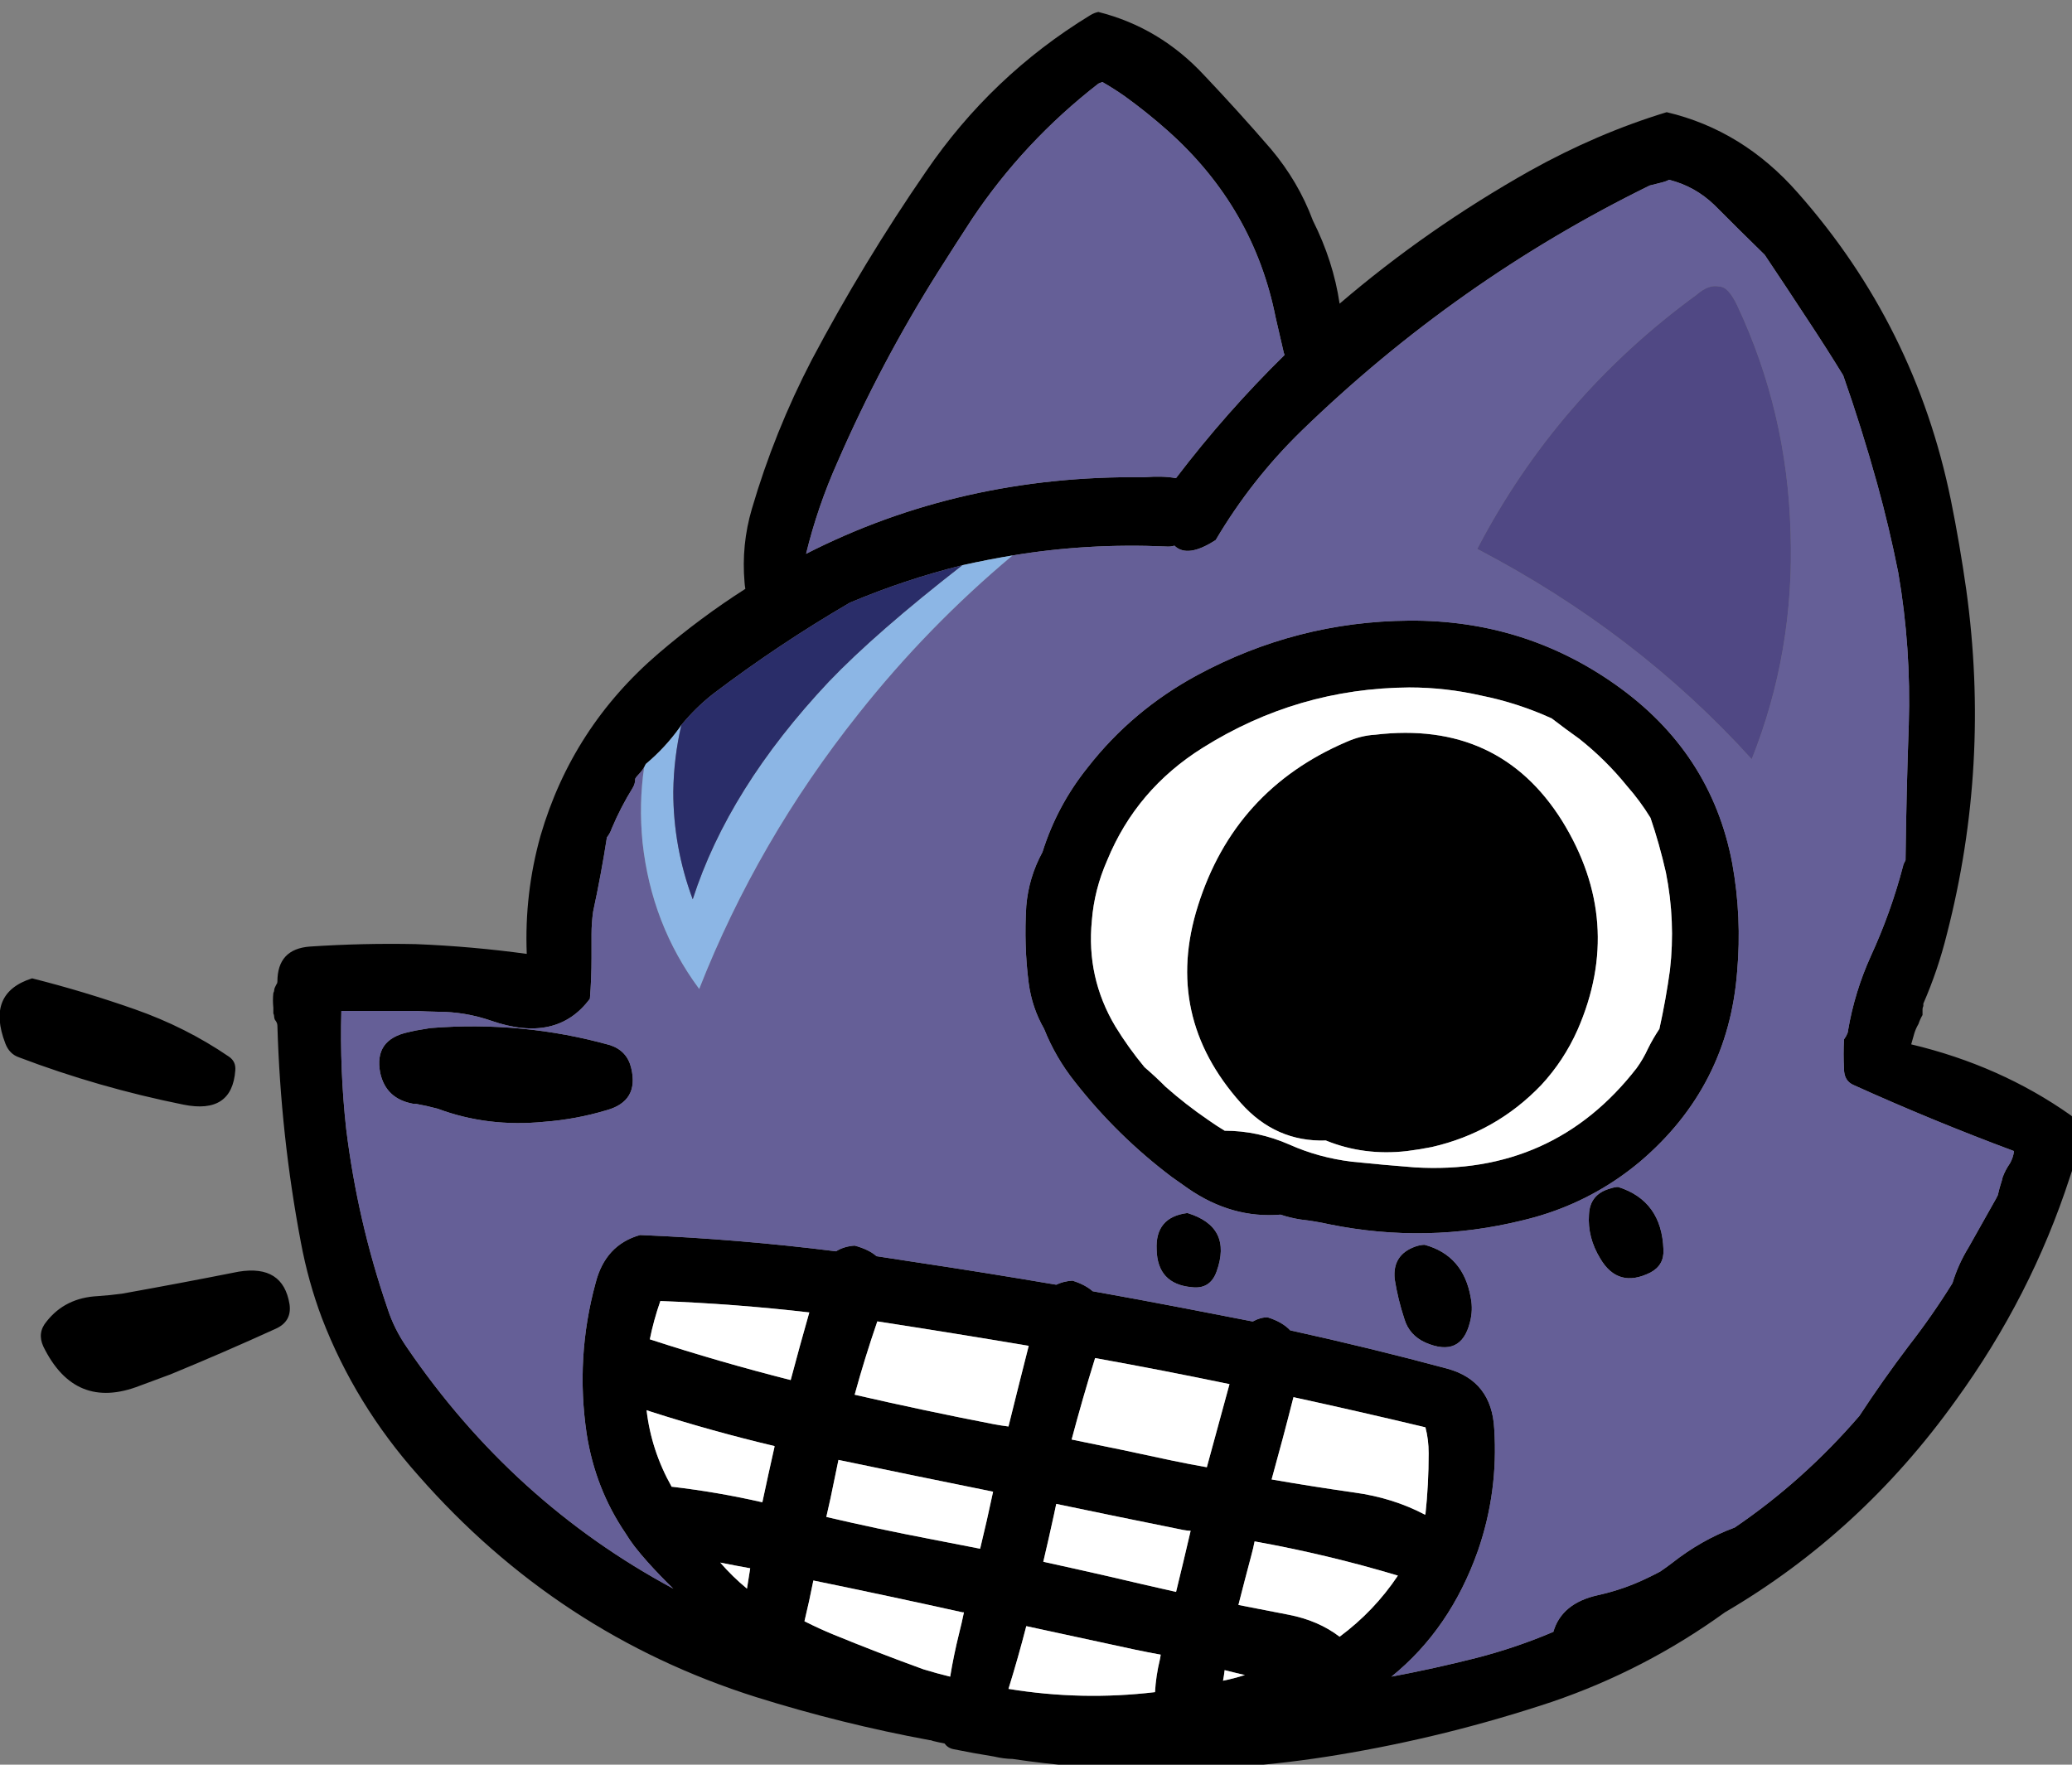 
<svg viewBox="0 0 135 115" height="115px" width="135px" y="0px" x="0px" preserveAspectRatio="none" xmlns:xlink="http://www.w3.org/1999/xlink" version="1.1" xmlns="http://www.w3.org/2000/svg">
<rect x="0" y="0" width="135" height="115" fill="#808080" stroke="none"/>
<defs></defs>

<g id="Layer_1"></g>

<g id="Layer_2">
<g transform="matrix( 1.055, 0, 0, 1.062, -21.7,43.1)" id="Layer_1">
<g>
<g>
<g>
<path d="M 28.1 38.8
Q 27.35 38.9 26.6 38.95 24.6 39.05 23.45 40.5 22.85 41.2 23.25 42.05 25.2 46 29.2 44.45 30.15 44.1 31.1 43.75 34.4 42.4 37.6 40.95 38.6 40.5 38.45 39.45 38.05 37 35.3 37.45 31.75 38.15 28.1 38.8
M 22.55 19.45
Q 19.7 20.35 20.9 23.45 21.15 24.1 21.75 24.3 26.65 26.15 31.9 27.2 34.9 27.8 35.1 25.1 35.15 24.55 34.7 24.25 32.05 22.45 28.9 21.35 25.75 20.25 22.55 19.45
M 66.6 -4.45
Q 63.842 -2.702 61.25 -0.5 55.9 4.05 53.95 10.7 52.95 14.25 53.1 17.95 49.702 17.487 46.25 17.35 42.998 17.282 39.7 17.5 37.7 17.65 37.7 19.65 37.7 19.75 37.65 19.8 37.6 19.9 37.55 20 37.5 20.1 37.5 20.2 37.5 20.25 37.45 20.35 37.4 20.8 37.45 21.25 37.45 21.45 37.45 21.6 37.5 21.7 37.5 21.8 37.5 21.9 37.55 22 37.6 22.05 37.65 22.15 37.7 22.25 37.7 22.35 37.9 29.1 39.15 35.65 39.6 38.05 40.45 40.3 42.5 45.6 46.4 49.95 55 59.7 67.25 63.55 72.55 65.2 78 66.2
L 78.05 66.2
Q 78.127 66.226 78.2 66.25
L 78.2 66.25
Q 78.577 66.341 78.9 66.4 79.106 66.681 79.45 66.75 80.711 67.004 81.95 67.2 82.567 67.343 83.1 67.35 87.029 67.932 91.05 68 97.15 68.1 103.2 67.1 109.9 66 116.4 63.85 122.157 61.901 127.1 58.35 135.502 53.465 141.35 45.35 146.01 38.971 148.4 31.65 148.672 30.88 148.9 30.1 148.95 30 149 29.95 149.05 29.85 149.1 29.75 149.05 29.45 149.05 29.2 149.15 28.35 148.45 27.85 144.1 24.8 138.6 23.5 138.7 23.15 138.8 22.8 138.9 22.5 139.05 22.25 139.15 21.95 139.3 21.7 139.3 21.6 139.3 21.5 139.3 21.45 139.3 21.35 139.3 21.25 139.35 21.15 139.35 21.05 139.35 21 140.25 18.95 140.8 16.75 143.5 6.35 142 -4.4 141.6 -7.2 141.05 -9.9 138.85 -20.6 131.6 -28.75 128.2 -32.6 123.5 -33.7 119.2 -32.4 115.05 -30.1 108.688 -26.538 103.3 -21.95 102.913 -24.554 101.65 -27.05 100.75 -29.45 99.05 -31.45 97.05 -33.75 94.95 -35.95 92.2 -38.9 88.4 -39.85 88.15 -39.8 87.9 -39.65 81.8 -35.95 77.75 -30.05 73.9 -24.5 70.7 -18.5 68.4 -14.1 67 -9.35 66.35 -7.15 66.55 -4.85 66.564 -4.64 66.6 -4.45
M 73.05 -3.6
Q 76.457 -5.029 80 -5.9 81.546 -6.243 83.1 -6.5 87.731 -7.263 92.55 -7.05 92.856 -7.024 93.1 -7.1 93.906 -6.318 95.65 -7.45 97.85 -11.15 100.95 -14.15 110.55 -23.4 122.45 -29.2 122.85 -29.3 123.25 -29.4 123.45 -29.45 123.65 -29.55 125.25 -29.15 126.45 -28 128 -26.45 129.55 -24.95 130.9 -22.95 132.25 -20.9 133.35 -19.25 134.4 -17.55 135.55 -14.3 136.5 -10.9 137.25 -8.2 137.8 -5.45 138.6 -0.85 138.45 3.9 138.3 8.05 138.25 12.2 138.2 12.3 138.15 12.4 138.1 12.5 138.1 12.55 137.35 15.4 136.1 18.1 135.1 20.3 134.7 22.65 134.7 22.75 134.65 22.85 134.6 22.95 134.55 23.05 134.5 23.1 134.45 23.2 134.4 24.1 134.45 25 134.45 25.75 135.05 26 139.95 28.2 144.95 30.05 144.9 30.45 144.7 30.8 144.414 31.208 144.25 31.65 144.228 31.749 144.2 31.85 144.05 32.3 143.95 32.75 143.9 32.85 143.85 32.95 143 34.45 142.15 35.95 141.5 37 141.15 38.15 139.9 40.15 138.45 42 136.85 44.1 135.4 46.3 131.95 50.278 127.7 53.15
L 127.7 53.15
Q 125.65 53.9 123.8 55.35 123.463 55.605 123.1 55.85 122.714 56.055 122.3 56.25 120.85 56.95 119.25 57.3 117.014 57.792 116.5 59.55 114.209 60.521 111.75 61.15 109.147 61.806 106.5 62.3 110.134 59.383 111.85 54.55 113.1 50.95 112.85 47.1 112.7 44.15 109.95 43.4 105.134 42.114 100.25 41.05 99.762 40.532 98.85 40.25 98.4 40.25 97.95 40.5
L 97.9 40.5
Q 95.826 40.095 93.75 39.7 90.911 39.156 88.05 38.65 87.588 38.244 86.8 38 86.234 38.037 85.8 38.25 81.414 37.507 77 36.85 75.866 36.675 74.7 36.5 74.225 36.084 73.35 35.85 72.69 35.894 72.2 36.2 66.193 35.451 60.1 35.2 57.95 35.8 57.35 38.15 56.1 42.7 56.8 47.4 57.329 50.763 59.2 53.5 59.461 53.922 59.75 54.3 60.13 54.782 60.55 55.25 61.333 56.117 62.15 56.9 52.231 51.608 45.7 42.1 44.9 40.95 44.5 39.7 42.65 34.35 41.95 28.7 41.55 25.1 41.65 21.45 43.935 21.45 46.25 21.45 46.924 21.489 47.6 21.5 49.3 21.5 50.9 22.05 54.95 23.45 57 20.7 57.1 19.45 57.1 18.2 57.1 17.5 57.1 16.75 57.1 16.05 57.2 15.35 57.7 13.05 58.05 10.8 58.25 10.55 58.35 10.25 58.9 8.95 59.65 7.75 59.8 7.5 59.8 7.2 59.85 7.1 59.95 7 60.1 6.85 60.25 6.65 60.3 6.55 60.35 6.5 60.4 6.4 60.45 6.3 61.65 5.3 62.55 4.05 62.607 3.977 62.65 3.9 63.523 2.843 64.6 2 68.65 -1.05 73.05 -3.6
M 72.3 -12.25
Q 74.95 -18.3 78.5 -23.9 79.55 -25.55 80.6 -27.15 83.8 -31.9 88.4 -35.45 88.5 -35.5 88.65 -35.55 89.35 -35.15 90 -34.7 91.4 -33.7 92.7 -32.55 98 -27.85 99.35 -21.1 99.6 -20 99.85 -18.95 99.87 -18.876 99.9 -18.8 96.301 -15.292 93.2 -11.25
L 93.15 -11.25
Q 92.395 -11.391 91.2 -11.3 79.885 -11.433 70.35 -6.6 71.061 -9.497 72.3 -12.25
M 86.75 47.75
Q 87.424 45.229 88.2 42.75 92.382 43.499 96.5 44.35 95.798 46.886 95.1 49.45 94.061 49.27 93 49.05 89.877 48.375 86.75 47.75
M 84.1 42
Q 83.462 44.491 82.85 46.95 82.381 46.891 81.9 46.8 77.603 45.972 73.35 45 73.969 42.756 74.75 40.5 79.45 41.221 84.1 42
M 108.6 47
Q 108.8 47.75 108.8 48.6 108.8 50.5 108.6 52.35
L 108.55 52.35
Q 106.58 51.321 104.2 51 101.649 50.639 99.1 50.2 99.804 47.683 100.45 45.15 104.553 46.039 108.6 47
M 106.9 56.1
Q 105.438 58.274 103.3 59.85 101.991 58.854 100.15 58.5 98.616 58.21 97.05 57.9 97.442 56.371 97.85 54.85 97.965 54.434 98.05 54 102.557 54.804 106.9 56.1
M 92.25 60.95
Q 92.231 61.118 92.2 61.25 91.953 62.262 91.9 63.25 87.369 63.786 82.85 63.05 83.444 61.152 83.95 59.2 87.339 59.928 90.7 60.65 91.483 60.814 92.25 60.95
M 93.65 53.3
Q 93.889 53.343 94.1 53.35 93.66 55.233 93.2 57.1 91.128 56.637 89.05 56.15 87.025 55.69 85 55.25 85.337 53.833 85.65 52.4 85.721 52.064 85.8 51.7 89.722 52.514 93.65 53.3
M 81.9 50.95
Q 81.527 52.704 81.1 54.45 79.552 54.144 78 53.85 74.804 53.243 71.6 52.5 71.867 51.367 72.1 50.2 72.221 49.597 72.35 49 77.144 49.995 81.9 50.95
M 97.45 62.2
Q 96.785 62.412 96.1 62.55 96.161 62.242 96.2 61.9 96.851 62.066 97.45 62.2
M 60.8 46.05
Q 64.569 47.248 68.4 48.15
L 68.4 48.2
Q 68.013 49.903 67.65 51.6 64.906 50.977 62.1 50.65
L 62.05 50.65
Q 60.786 48.415 60.5 45.95 60.641 46.001 60.8 46.05
M 61.35 39.25
Q 65.975 39.425 70.55 39.95 69.954 42.024 69.4 44.1 65.001 42.993 60.7 41.6 60.928 40.46 61.35 39.25
M 80 58.35
Q 80.062 58.363 80.1 58.35 79.963 59.013 79.8 59.65 79.466 60.987 79.25 62.3 78.447 62.107 77.6 61.85 74.791 60.838 72 59.7 71.15 59.35 70.35 58.95 70.319 58.933 70.25 58.9 70.548 57.676 70.8 56.4 75.422 57.341 80 58.35
M 66.9 55.65
Q 66.802 56.283 66.7 56.9 65.801 56.164 65.05 55.3 65.976 55.487 66.9 55.65
M 47.15 22.5
Q 46.712 22.567 46.25 22.65 46.028 22.701 45.8 22.75 43.65 23.2 44.05 25.25 44.4 26.85 46.1 27.15 46.175 27.16 46.25 27.15 46.925 27.27 47.6 27.45 50.7 28.6 54.2 28.25 56.15 28.1 58 27.55 60.05 27 59.55 24.95 59.3 23.9 58.25 23.55 52.85 22.05 47.15 22.5
M 108.55 35.8
Q 108.3 35.8 108 35.9 106.55 36.4 106.7 37.9 106.9 39.15 107.3 40.35 107.6 41.35 108.6 41.8 110.8 42.75 111.35 40.55 111.55 39.8 111.4 39.05 110.95 36.45 108.55 35.8
M 93.9 33.85
Q 91.9 34.1 92 36.1 92.05 38.2 94.15 38.4 95.3 38.55 95.7 37.45 96.7 34.7 93.9 33.85
M 122.5 37.5
Q 123.35 37.05 123.3 36.1 123.2 33.1 120.5 32.25 120.3 32.25 120 32.35 118.75 32.7 118.7 33.95 118.6 35.35 119.4 36.65 120.5 38.5 122.5 37.5
M 127.85 19.05
Q 128.15 15.7 127.55 12.4 126.25 5.55 120.3 1.4 114.65 -2.55 107.6 -2.5 100.65 -2.45 94.5 0.85 90.5 3 87.75 6.5 85.85 8.85 84.95 11.7 84.1 13.25 83.95 15 83.8 17.45 84.1 19.75 84.3 21.25 85.05 22.55 85.75 24.3 86.95 25.8 89.577 29.128 92.95 31.65 93.453 32.008 93.95 32.35 96.65 34.2 99.65 33.95 100.25 34.15 100.9 34.25 101.8 34.35 102.7 34.55 108.7 35.75 114.6 34.3 117.877 33.531 120.6 31.65 121.239 31.206 121.85 30.7 127.3 26.1 127.85 19.05
M 123.45 12.95
Q 124.05 15.95 123.7 18.95 123.45 20.75 123.05 22.55 122.65 23.15 122.35 23.75 122.05 24.4 121.65 24.95 116.5 31.55 107.95 31.05 106 30.9 104.05 30.7 102 30.45 100.2 29.65 98.25 28.8 96.2 28.8 95.7 28.5 95.2 28.15 93.8 27.2 92.55 26.1 91.95 25.5 91.25 24.9 90.25 23.7 89.45 22.4 87.65 19.4 88 15.9 88.15 14 88.95 12.2 90.75 7.85 94.85 5.3 100.7 1.65 107.6 1.6 109.85 1.6 112.05 2.1 114.3 2.55 116.4 3.5 117.25 4.15 118.1 4.75 119.75 6.05 121.05 7.65 121.85 8.55 122.5 9.6 123.05 11.2 123.45 12.95
M 105.5 4.5
Q 104.6 4.55 103.7 4.95 96.8 7.9 94.55 15 92.4 21.75 97.2 27.1 99.35 29.5 102.45 29.4 104.8 30.35 107.45 30.05 108.25 29.95 109 29.8 112.95 28.9 115.75 26 117.15 24.5 118 22.6 120.9 16 117.05 9.8 113.15 3.6 105.5 4.5 Z" stroke="none" fill="#000000"></path>

<path d="M 66.7 56.9
Q 66.802 56.283 66.9 55.65 65.976 55.487 65.05 55.3 65.801 56.164 66.7 56.9
M 80.1 58.35
Q 80.062 58.363 80 58.35 75.422 57.341 70.8 56.4 70.548 57.676 70.25 58.9 70.319 58.933 70.35 58.95 71.15 59.35 72 59.7 74.791 60.838 77.6 61.85 78.447 62.107 79.25 62.3 79.466 60.987 79.8 59.65 79.963 59.013 80.1 58.35
M 70.55 39.95
Q 65.975 39.425 61.35 39.25 60.928 40.46 60.7 41.6 65.001 42.993 69.4 44.1 69.954 42.024 70.55 39.95
M 68.4 48.15
Q 64.569 47.248 60.8 46.05 60.641 46.001 60.5 45.95 60.786 48.415 62.05 50.65
L 62.1 50.65
Q 64.906 50.977 67.65 51.6 68.013 49.903 68.4 48.2
L 68.4 48.15
M 96.1 62.55
Q 96.785 62.412 97.45 62.2 96.851 62.066 96.2 61.9 96.161 62.242 96.1 62.55
M 81.1 54.45
Q 81.527 52.704 81.9 50.95 77.144 49.995 72.35 49 72.221 49.597 72.1 50.2 71.867 51.367 71.6 52.5 74.804 53.243 78 53.85 79.552 54.144 81.1 54.45
M 94.1 53.35
Q 93.889 53.343 93.65 53.3 89.722 52.514 85.8 51.7 85.721 52.064 85.65 52.4 85.337 53.833 85 55.25 87.025 55.69 89.05 56.15 91.128 56.637 93.2 57.1 93.66 55.233 94.1 53.35
M 92.2 61.25
Q 92.231 61.118 92.25 60.95 91.483 60.814 90.7 60.65 87.339 59.928 83.95 59.2 83.444 61.152 82.85 63.05 87.369 63.786 91.9 63.25 91.953 62.262 92.2 61.25
M 103.3 59.85
Q 105.438 58.274 106.9 56.1 102.557 54.804 98.05 54 97.965 54.434 97.85 54.85 97.442 56.371 97.05 57.9 98.616 58.21 100.15 58.5 101.991 58.854 103.3 59.85
M 108.8 48.6
Q 108.8 47.75 108.6 47 104.553 46.039 100.45 45.15 99.804 47.683 99.1 50.2 101.649 50.639 104.2 51 106.58 51.321 108.55 52.35
L 108.6 52.35
Q 108.8 50.5 108.8 48.6
M 82.85 46.95
Q 83.462 44.491 84.1 42 79.45 41.221 74.75 40.5 73.969 42.756 73.35 45 77.603 45.972 81.9 46.8 82.381 46.891 82.85 46.95
M 88.2 42.75
Q 87.424 45.229 86.75 47.75 89.877 48.375 93 49.05 94.061 49.27 95.1 49.45 95.798 46.886 96.5 44.35 92.382 43.499 88.2 42.75
M 123.7 18.95
Q 124.05 15.95 123.45 12.95 123.05 11.2 122.5 9.6 121.85 8.55 121.05 7.65 119.75 6.05 118.1 4.75 117.25 4.15 116.4 3.5 114.3 2.55 112.05 2.1 109.85 1.6 107.6 1.6 100.7 1.65 94.85 5.3 90.75 7.85 88.95 12.2 88.15 14 88 15.9 87.65 19.4 89.45 22.4 90.25 23.7 91.25 24.9 91.95 25.5 92.55 26.1 93.8 27.2 95.2 28.15 95.7 28.5 96.2 28.8 98.25 28.8 100.2 29.65 102 30.45 104.05 30.7 106 30.9 107.95 31.05 116.5 31.55 121.65 24.95 122.05 24.4 122.35 23.75 122.65 23.15 123.05 22.55 123.45 20.75 123.7 18.95
M 103.7 4.95
Q 104.6 4.55 105.5 4.5 113.15 3.6 117.05 9.8 120.9 16 118 22.6 117.15 24.5 115.75 26 112.95 28.9 109 29.8 108.25 29.95 107.45 30.05 104.8 30.35 102.45 29.4 99.35 29.5 97.2 27.1 92.4 21.75 94.55 15 96.8 7.9 103.7 4.95 Z" stroke="none" fill="#FFFFFF"></path>

<path d="M 78.5 -23.9
Q 74.95 -18.3 72.3 -12.25 71.061 -9.497 70.35 -6.6 79.885 -11.433 91.2 -11.3 92.395 -11.391 93.15 -11.25
L 93.2 -11.25
Q 96.301 -15.292 99.9 -18.8 99.87 -18.876 99.85 -18.95 99.6 -20 99.35 -21.1 98 -27.85 92.7 -32.55 91.4 -33.7 90 -34.7 89.35 -35.15 88.65 -35.55 88.5 -35.5 88.4 -35.45 83.8 -31.9 80.6 -27.15 79.55 -25.55 78.5 -23.9
M 95.65 -7.45
Q 93.906 -6.318 93.1 -7.1 92.856 -7.024 92.55 -7.05 87.731 -7.263 83.1 -6.5 77.857 -2.139 73.6 3.2 67.35 11 63.75 20.1 60.8 16.15 60.25 11.1 60.017 8.724 60.35 6.5 60.3 6.55 60.25 6.65 60.1 6.85 59.95 7 59.85 7.1 59.8 7.2 59.8 7.5 59.65 7.75 58.9 8.95 58.35 10.25 58.25 10.55 58.05 10.8 57.7 13.05 57.2 15.35 57.1 16.05 57.1 16.75 57.1 17.5 57.1 18.2 57.1 19.45 57 20.7 54.95 23.45 50.9 22.05 49.3 21.5 47.6 21.5 46.924 21.489 46.25 21.45 43.935 21.45 41.65 21.45 41.55 25.1 41.95 28.7 42.65 34.35 44.5 39.7 44.9 40.95 45.7 42.1 52.231 51.608 62.15 56.9 61.333 56.117 60.55 55.25 60.13 54.782 59.75 54.3 59.461 53.922 59.2 53.5 57.329 50.763 56.8 47.4 56.1 42.7 57.35 38.15 57.95 35.8 60.1 35.2 66.193 35.451 72.2 36.2 72.69 35.894 73.35 35.85 74.225 36.084 74.7 36.5 75.866 36.675 77 36.85 81.414 37.507 85.8 38.25 86.234 38.037 86.8 38 87.588 38.244 88.05 38.65 90.911 39.156 93.75 39.7 95.826 40.095 97.9 40.5
L 97.95 40.5
Q 98.4 40.25 98.85 40.25 99.762 40.532 100.25 41.05 105.134 42.114 109.95 43.4 112.7 44.15 112.85 47.1 113.1 50.95 111.85 54.55 110.134 59.383 106.5 62.3 109.147 61.806 111.75 61.15 114.209 60.521 116.5 59.55 117.014 57.792 119.25 57.3 120.85 56.95 122.3 56.25 122.714 56.055 123.1 55.85 123.463 55.605 123.8 55.35 125.65 53.9 127.7 53.15
L 127.7 53.15
Q 131.95 50.278 135.4 46.3 136.85 44.1 138.45 42 139.9 40.15 141.15 38.15 141.5 37 142.15 35.95 143 34.45 143.85 32.95 143.9 32.85 143.95 32.75 144.05 32.3 144.2 31.85 144.228 31.749 144.25 31.65 144.414 31.208 144.7 30.8 144.9 30.45 144.95 30.05 139.95 28.2 135.05 26 134.45 25.75 134.45 25 134.4 24.1 134.45 23.2 134.5 23.1 134.55 23.05 134.6 22.95 134.65 22.85 134.7 22.75 134.7 22.65 135.1 20.3 136.1 18.1 137.35 15.4 138.1 12.55 138.1 12.5 138.15 12.4 138.2 12.3 138.25 12.2 138.3 8.05 138.45 3.9 138.6 -0.85 137.8 -5.45 137.25 -8.2 136.5 -10.9 135.55 -14.3 134.4 -17.55 133.35 -19.25 132.25 -20.9 130.9 -22.95 129.55 -24.95 128 -26.45 126.45 -28 125.25 -29.15 123.65 -29.55 123.45 -29.45 123.25 -29.4 122.85 -29.3 122.45 -29.2 110.55 -23.4 100.95 -14.15 97.85 -11.15 95.65 -7.45
M 127.85 -21.85
Q 130.95 -15.3 131.15 -7.9 131.4 -0.6 128.75 6 121.65 -1.791 111.8 -6.9 116.706 -16.235 125.35 -22.5 126.1 -23.15 126.75 -23 127.3 -23 127.85 -21.85
M 127.55 12.4
Q 128.15 15.7 127.85 19.05 127.3 26.1 121.85 30.7 121.239 31.206 120.6 31.65 117.877 33.531 114.6 34.3 108.7 35.75 102.7 34.55 101.8 34.35 100.9 34.25 100.25 34.15 99.65 33.95 96.65 34.2 93.95 32.35 93.453 32.008 92.95 31.65 89.577 29.128 86.95 25.8 85.75 24.3 85.05 22.55 84.3 21.25 84.1 19.75 83.8 17.45 83.95 15 84.1 13.25 84.95 11.7 85.85 8.85 87.75 6.5 90.5 3 94.5 0.85 100.65 -2.45 107.6 -2.5 114.65 -2.55 120.3 1.4 126.25 5.55 127.55 12.4
M 123.3 36.1
Q 123.35 37.05 122.5 37.5 120.5 38.5 119.4 36.65 118.6 35.35 118.7 33.95 118.75 32.7 120 32.35 120.3 32.25 120.5 32.25 123.2 33.1 123.3 36.1
M 92 36.1
Q 91.9 34.1 93.9 33.85 96.7 34.7 95.7 37.45 95.3 38.55 94.15 38.4 92.05 38.2 92 36.1
M 108 35.9
Q 108.3 35.8 108.55 35.8 110.95 36.45 111.4 39.05 111.55 39.8 111.35 40.55 110.8 42.75 108.6 41.8 107.6 41.35 107.3 40.35 106.9 39.15 106.7 37.9 106.55 36.4 108 35.9
M 46.25 22.65
Q 46.712 22.567 47.15 22.5 52.85 22.05 58.25 23.55 59.3 23.9 59.55 24.95 60.05 27 58 27.55 56.15 28.1 54.2 28.25 50.7 28.6 47.6 27.45 46.925 27.27 46.25 27.15 46.175 27.16 46.1 27.15 44.4 26.85 44.05 25.25 43.65 23.2 45.8 22.75 46.028 22.701 46.25 22.65 Z" stroke="none" fill="#655F97"></path>

<path d="M 83.1 -6.5
Q 81.546 -6.243 80 -5.9 74.667 -1.779 71.75 1.25 65.55 7.8 63.35 14.6 62.15 11.4 62.15 8 62.18 5.889 62.65 3.9 62.607 3.977 62.55 4.05 61.65 5.3 60.45 6.3 60.4 6.4 60.35 6.5 60.017 8.724 60.25 11.1 60.8 16.15 63.75 20.1 67.35 11 73.6 3.2 77.857 -2.139 83.1 -6.5 Z" stroke="none" fill="#8CB6E5"></path>

<path d="M 131.15 -7.9
Q 130.95 -15.3 127.85 -21.85 127.3 -23 126.75 -23 126.1 -23.15 125.35 -22.5 116.706 -16.235 111.8 -6.9 121.65 -1.791 128.75 6 131.4 -0.6 131.15 -7.9 Z" stroke="none" fill="#504884"></path>

<path d="M 80 -5.9
Q 76.457 -5.029 73.05 -3.6 68.65 -1.05 64.6 2 63.523 2.843 62.65 3.9 62.18 5.889 62.15 8 62.15 11.4 63.35 14.6 65.55 7.8 71.75 1.25 74.667 -1.779 80 -5.9 Z" stroke="none" fill="#2A2D69"></path>
</g>
</g>
</g>
</g>
</g>
</svg>

